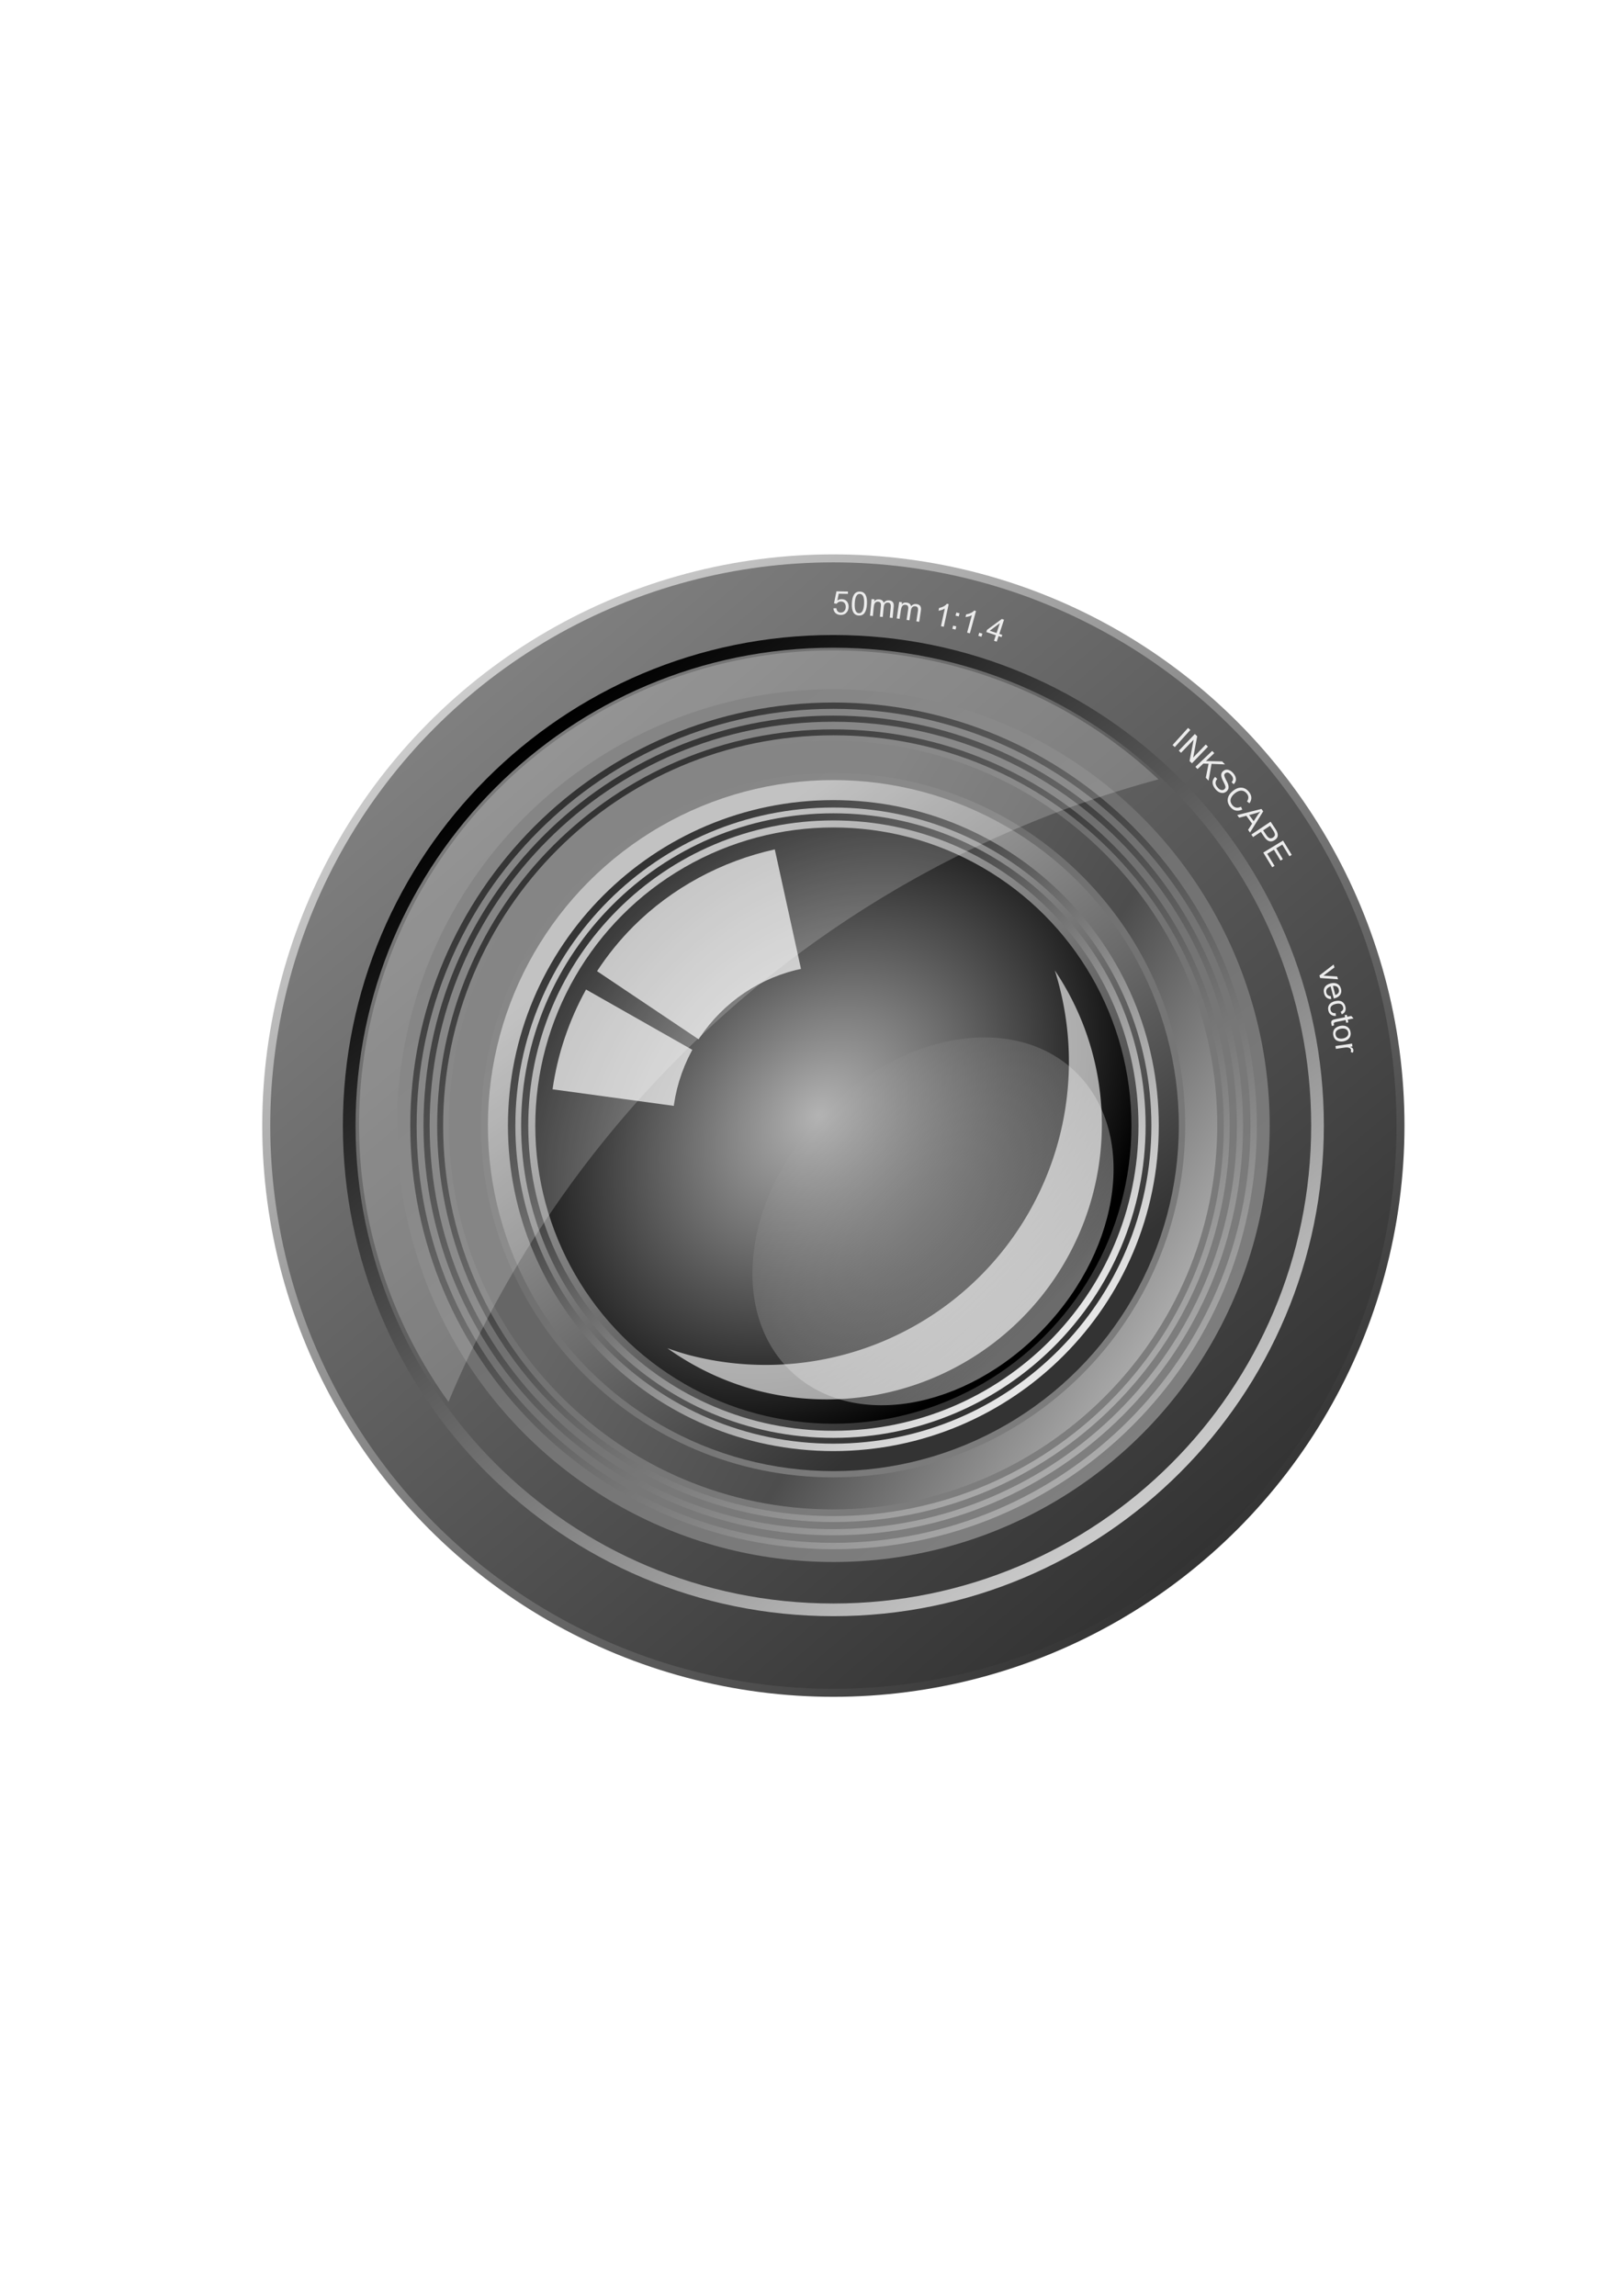 <?xml version="1.0" encoding="UTF-8" standalone="no"?>
<!-- Created with Inkscape (http://www.inkscape.org/) -->

<svg
   width="210mm"
   height="297mm"
   viewBox="0 0 210 297"
   version="1.1"
   id="svg8"
   inkscape:version="1.1.2 (0a00cf5339, 2022-02-04)"
   sodipodi:docname="icon.svg"
   xmlns:inkscape="http://www.inkscape.org/namespaces/inkscape"
   xmlns:sodipodi="http://sodipodi.sourceforge.net/DTD/sodipodi-0.dtd"
   xmlns:xlink="http://www.w3.org/1999/xlink"
   xmlns="http://www.w3.org/2000/svg"
   xmlns:svg="http://www.w3.org/2000/svg"
   xmlns:rdf="http://www.w3.org/1999/02/22-rdf-syntax-ns#"
   xmlns:cc="http://creativecommons.org/ns#"
   xmlns:dc="http://purl.org/dc/elements/1.1/">
  <title
     id="title1332">Camera Len</title>
  <defs
     id="defs2">
    <linearGradient
       inkscape:collect="always"
       id="linearGradient1081">
      <stop
         style="stop-color:#666666;stop-opacity:1"
         offset="0"
         id="stop1077" />
      <stop
         id="stop1083"
         offset="0.314"
         style="stop-color:#666666;stop-opacity:1" />
      <stop
         style="stop-color:#4d4d4d;stop-opacity:1"
         offset="0.657"
         id="stop1085" />
      <stop
         style="stop-color:#b3b3b3;stop-opacity:1"
         offset="1"
         id="stop1079" />
    </linearGradient>
    <linearGradient
       inkscape:collect="always"
       id="linearGradient1064">
      <stop
         style="stop-color:#b3b3b3;stop-opacity:1"
         offset="0"
         id="stop1060" />
      <stop
         style="stop-color:#000000;stop-opacity:1"
         offset="1"
         id="stop1062" />
    </linearGradient>
    <linearGradient
       inkscape:collect="always"
       id="linearGradient1052">
      <stop
         style="stop-color:#ffffff;stop-opacity:1;"
         offset="0"
         id="stop1048" />
      <stop
         style="stop-color:#ffffff;stop-opacity:0;"
         offset="1"
         id="stop1050" />
    </linearGradient>
    <linearGradient
       inkscape:collect="always"
       id="linearGradient952">
      <stop
         style="stop-color:#000000;stop-opacity:1"
         offset="0"
         id="stop948" />
      <stop
         style="stop-color:#e6e6e6;stop-opacity:1"
         offset="1"
         id="stop950" />
    </linearGradient>
    <linearGradient
       inkscape:collect="always"
       id="linearGradient938">
      <stop
         style="stop-color:#b3b3b3;stop-opacity:1;"
         offset="0"
         id="stop934" />
      <stop
         style="stop-color:#333333;stop-opacity:1"
         offset="1"
         id="stop936" />
    </linearGradient>
    <linearGradient
       id="linearGradient922"
       inkscape:collect="always">
      <stop
         id="stop918"
         offset="0"
         style="stop-color:#000000;stop-opacity:1;" />
      <stop
         id="stop920"
         offset="1"
         style="stop-color:#b3b3b3;stop-opacity:1" />
    </linearGradient>
    <linearGradient
       inkscape:collect="always"
       id="linearGradient877">
      <stop
         style="stop-color:#000000;stop-opacity:1;"
         offset="0"
         id="stop873" />
      <stop
         style="stop-color:#cccccc;stop-opacity:1"
         offset="1"
         id="stop875" />
    </linearGradient>
    <linearGradient
       inkscape:collect="always"
       id="linearGradient55">
      <stop
         style="stop-color:#666666;stop-opacity:1"
         offset="0"
         id="stop51" />
      <stop
         style="stop-color:#808080;stop-opacity:1"
         offset="1"
         id="stop53" />
    </linearGradient>
    <linearGradient
       id="linearGradient47"
       inkscape:collect="always">
      <stop
         id="stop43"
         offset="0"
         style="stop-color:#333333;stop-opacity:1" />
      <stop
         id="stop45"
         offset="1"
         style="stop-color:#808080;stop-opacity:1" />
    </linearGradient>
    <linearGradient
       inkscape:collect="always"
       id="linearGradient16">
      <stop
         style="stop-color:#cccccc;stop-opacity:1"
         offset="0"
         id="stop12" />
      <stop
         style="stop-color:#333333;stop-opacity:1"
         offset="1"
         id="stop14" />
    </linearGradient>
    <linearGradient
       inkscape:collect="always"
       xlink:href="#linearGradient16"
       id="linearGradient18"
       x1="68.052"
       y1="105.216"
       x2="142.291"
       y2="192.172"
       gradientUnits="userSpaceOnUse"
       gradientTransform="matrix(0.896,0,0,0.896,10.972,15.518)" />
    <linearGradient
       inkscape:collect="always"
       xlink:href="#linearGradient47"
       id="linearGradient41"
       gradientUnits="userSpaceOnUse"
       x1="68.052"
       y1="105.216"
       x2="142.291"
       y2="192.172"
       gradientTransform="matrix(0.883,0,0,0.883,-197.713,-279.623)" />
    <linearGradient
       inkscape:collect="always"
       xlink:href="#linearGradient55"
       id="linearGradient57"
       x1="-35.795"
       y1="129.155"
       x2="23.715"
       y2="207.638"
       gradientUnits="userSpaceOnUse"
       gradientTransform="matrix(0.798,0,0,0.798,110.306,17.884)" />
    <linearGradient
       inkscape:collect="always"
       xlink:href="#linearGradient877"
       id="linearGradient879"
       x1="75.27"
       y1="107.278"
       x2="138.167"
       y2="188.047"
       gradientUnits="userSpaceOnUse"
       gradientTransform="matrix(0.854,0,0,0.854,15.281,21.611)" />
    <linearGradient
       inkscape:collect="always"
       xlink:href="#linearGradient922"
       id="linearGradient916"
       gradientUnits="userSpaceOnUse"
       gradientTransform="matrix(0.821,0,0,0.821,18.821,26.619)"
       x1="77.074"
       y1="112.606"
       x2="135.471"
       y2="188.06" />
    <linearGradient
       inkscape:collect="always"
       xlink:href="#linearGradient922"
       id="linearGradient926"
       gradientUnits="userSpaceOnUse"
       gradientTransform="matrix(0.821,0,0,0.821,18.821,26.619)"
       x1="77.074"
       y1="112.606"
       x2="135.471"
       y2="188.06" />
    <linearGradient
       inkscape:collect="always"
       xlink:href="#linearGradient922"
       id="linearGradient930"
       gradientUnits="userSpaceOnUse"
       gradientTransform="matrix(0.821,0,0,0.821,18.821,26.619)"
       x1="77.074"
       y1="112.606"
       x2="135.471"
       y2="188.06" />
    <linearGradient
       inkscape:collect="always"
       xlink:href="#linearGradient938"
       id="linearGradient940"
       x1="91.316"
       y1="127.047"
       x2="121.352"
       y2="166.894"
       gradientUnits="userSpaceOnUse" />
    <linearGradient
       inkscape:collect="always"
       xlink:href="#linearGradient952"
       id="linearGradient954"
       x1="86.788"
       y1="126.292"
       x2="124.522"
       y2="168.705"
       gradientUnits="userSpaceOnUse" />
    <linearGradient
       inkscape:collect="always"
       xlink:href="#linearGradient952"
       id="linearGradient961"
       gradientUnits="userSpaceOnUse"
       x1="86.788"
       y1="126.292"
       x2="124.522"
       y2="168.705"
       gradientTransform="matrix(0.959,0,0,0.959,4.257,6.02)" />
    <filter
       inkscape:collect="always"
       style="color-interpolation-filters:sRGB"
       id="filter1006"
       x="-0.11"
       width="1.221"
       y="-0.085"
       height="1.17">
      <feGaussianBlur
         inkscape:collect="always"
         stdDeviation="5.739"
         id="feGaussianBlur1008" />
    </filter>
    <linearGradient
       inkscape:collect="always"
       xlink:href="#linearGradient1052"
       id="linearGradient1054"
       x1="-34.741"
       y1="203.46"
       x2="-33.951"
       y2="176.9"
       gradientUnits="userSpaceOnUse" />
    <radialGradient
       inkscape:collect="always"
       xlink:href="#linearGradient1064"
       id="radialGradient1068"
       cx="103.961"
       cy="145.221"
       fx="103.961"
       fy="145.221"
       r="25.619"
       gradientUnits="userSpaceOnUse"
       gradientTransform="matrix(0.75,0.694,-0.911,0.986,157.985,-67.759)" />
    <linearGradient
       inkscape:collect="always"
       xlink:href="#linearGradient1081"
       id="linearGradient1072"
       gradientUnits="userSpaceOnUse"
       gradientTransform="matrix(0.821,0,0,0.821,18.821,26.619)"
       x1="65.78"
       y1="122.436"
       x2="149.275"
       y2="172.792" />
    <filter
       inkscape:collect="always"
       style="color-interpolation-filters:sRGB"
       id="filter1184"
       x="-0.085"
       width="1.171"
       y="-0.083"
       height="1.165">
      <feGaussianBlur
         inkscape:collect="always"
         stdDeviation="2.967"
         id="feGaussianBlur1186" />
    </filter>
  </defs>
  <sodipodi:namedview
     id="base"
     pagecolor="#ffffff"
     bordercolor="#666666"
     borderopacity="1.0"
     inkscape:pageopacity="0.0"
     inkscape:pageshadow="2"
     inkscape:zoom="0.124159"
     inkscape:cx="394.65523"
     inkscape:cy="749.03952"
     inkscape:document-units="mm"
     inkscape:current-layer="layer1"
     showgrid="false"
     inkscape:window-width="1366"
     inkscape:window-height="733"
     inkscape:window-x="0"
     inkscape:window-y="0"
     inkscape:window-maximized="1"
     inkscape:snap-global="false"
     inkscape:snap-bbox="true"
     inkscape:bbox-paths="true"
     inkscape:bbox-nodes="true"
     inkscape:snap-bbox-edge-midpoints="true"
     inkscape:snap-bbox-midpoints="true"
     showguides="false"
     inkscape:guide-bbox="true"
     inkscape:object-paths="true"
     inkscape:snap-intersection-paths="true"
     inkscape:object-nodes="false"
     inkscape:pagecheckerboard="0">
    <sodipodi:guide
       position="105,148.5"
       orientation="0,1"
       id="guide1126"
       inkscape:locked="false" />
    <sodipodi:guide
       position="105,148.5"
       orientation="1,0"
       id="guide1128"
       inkscape:locked="false" />
  </sodipodi:namedview>
  <g
     inkscape:label="Camada 1"
     inkscape:groupmode="layer"
     id="layer1">
    <g
       id="g1375"
       transform="matrix(1.454,0,0,1.454,-44.841,-70.305)">
      <g
         id="g1273">
        <circle
           style="opacity:1;vector-effect:none;fill:url(#linearGradient18);fill-opacity:1;stroke:none;stroke-width:4.079;stroke-linecap:butt;stroke-linejoin:miter;stroke-miterlimit:4;stroke-dasharray:none;stroke-dashoffset:0;stroke-opacity:1;paint-order:stroke fill markers"
           id="path10"
           cx="105"
           cy="148.5"
           r="50.823" />
        <circle
           r="50.112"
           cy="-148.5"
           cx="-105"
           id="circle39"
           style="opacity:1;vector-effect:none;fill:url(#linearGradient41);fill-opacity:1;stroke:none;stroke-width:4.022;stroke-linecap:butt;stroke-linejoin:miter;stroke-miterlimit:4;stroke-dasharray:none;stroke-dashoffset:0;stroke-opacity:1;paint-order:stroke fill markers"
           transform="scale(-1)" />
        <circle
           style="opacity:1;vector-effect:none;fill:url(#linearGradient57);fill-opacity:1;stroke:none;stroke-width:2.399;stroke-linecap:butt;stroke-linejoin:miter;stroke-miterlimit:4;stroke-dasharray:none;stroke-dashoffset:0;stroke-opacity:1;paint-order:stroke fill markers"
           id="path49"
           cx="105"
           cy="148.5"
           r="38.828" />
        <path
           style="color:#000000;font-style:normal;font-variant:normal;font-weight:normal;font-stretch:normal;font-size:medium;line-height:normal;font-family:sans-serif;font-variant-ligatures:normal;font-variant-position:normal;font-variant-caps:normal;font-variant-numeric:normal;font-variant-alternates:normal;font-feature-settings:normal;text-indent:0;text-align:start;text-decoration:none;text-decoration-line:none;text-decoration-style:solid;text-decoration-color:#000000;letter-spacing:normal;word-spacing:normal;text-transform:none;writing-mode:lr-tb;direction:ltr;text-orientation:mixed;dominant-baseline:auto;baseline-shift:baseline;text-anchor:start;white-space:normal;shape-padding:0;clip-rule:nonzero;display:inline;overflow:visible;visibility:visible;opacity:1;isolation:auto;mix-blend-mode:normal;color-interpolation:sRGB;color-interpolation-filters:linearRGB;solid-color:#000000;solid-opacity:1;vector-effect:none;fill:url(#linearGradient879);fill-opacity:1;fill-rule:nonzero;stroke:none;stroke-width:1.723;stroke-linecap:butt;stroke-linejoin:miter;stroke-miterlimit:4;stroke-dasharray:none;stroke-dashoffset:0;stroke-opacity:1;paint-order:stroke fill markers;color-rendering:auto;image-rendering:auto;shape-rendering:auto;text-rendering:auto;enable-background:accumulate"
           d="m 105,104.852 c -24.1,0 -43.648,19.549 -43.648,43.648 0,24.1 19.549,43.648 43.648,43.648 24.1,0 43.648,-19.549 43.648,-43.648 0,-24.1 -19.549,-43.648 -43.648,-43.648 z m 0,1.129 c 23.49,0 42.52,19.03 42.52,42.52 0,23.49 -19.03,42.52 -42.52,42.52 -23.49,0 -42.52,-19.03 -42.52,-42.52 0,-23.49 19.03,-42.52 42.52,-42.52 z"
           id="circle59"
           inkscape:connector-curvature="0" />
        <path
           transform="matrix(1.003,0,0,1.003,-0.298,-0.422)"
           d="m 105,110.947 c -20.736,0 -37.553,16.816 -37.553,37.553 0,20.736 16.816,37.553 37.553,37.553 20.736,0 37.553,-16.816 37.553,-37.553 0,-20.736 -16.816,-37.553 -37.553,-37.553 z m 0,0.562 c 20.433,0 36.99,16.557 36.99,36.99 0,20.433 -16.557,36.99 -36.99,36.99 -20.433,0 -36.99,-16.557 -36.99,-36.99 0,-20.433 16.557,-36.99 36.99,-36.99 z"
           id="path914"
           style="color:#000000;font-style:normal;font-variant:normal;font-weight:normal;font-stretch:normal;font-size:medium;line-height:normal;font-family:sans-serif;font-variant-ligatures:normal;font-variant-position:normal;font-variant-caps:normal;font-variant-numeric:normal;font-variant-alternates:normal;font-feature-settings:normal;text-indent:0;text-align:start;text-decoration:none;text-decoration-line:none;text-decoration-style:solid;text-decoration-color:#000000;letter-spacing:normal;word-spacing:normal;text-transform:none;writing-mode:lr-tb;direction:ltr;text-orientation:mixed;dominant-baseline:auto;baseline-shift:baseline;text-anchor:start;white-space:normal;shape-padding:0;clip-rule:nonzero;display:inline;overflow:visible;visibility:visible;opacity:1;isolation:auto;mix-blend-mode:normal;color-interpolation:sRGB;color-interpolation-filters:linearRGB;solid-color:#000000;solid-opacity:1;vector-effect:none;fill:url(#linearGradient916);fill-opacity:1;fill-rule:nonzero;stroke:none;stroke-width:0.997;stroke-linecap:butt;stroke-linejoin:miter;stroke-miterlimit:4;stroke-dasharray:none;stroke-dashoffset:0;stroke-opacity:1;paint-order:stroke fill markers;color-rendering:auto;image-rendering:auto;shape-rendering:auto;text-rendering:auto;enable-background:accumulate"
           inkscape:original="M 105 110.73047 C 84.14581 110.73047 67.230469 127.64581 67.230469 148.5 C 67.230469 169.35419 84.14581 186.26953 105 186.26953 C 125.85419 186.26953 142.76953 169.35419 142.76953 148.5 C 142.76953 127.64581 125.85419 110.73047 105 110.73047 z M 105 111.72656 C 125.31525 111.72656 141.77344 128.18475 141.77344 148.5 C 141.77344 168.81525 125.31525 185.27344 105 185.27344 C 84.684743 185.27344 68.226562 168.81525 68.226562 148.5 C 68.226562 128.18475 84.684743 111.72656 105 111.72656 z "
           inkscape:radius="-0.2176872"
           sodipodi:type="inkscape:offset" />
        <path
           sodipodi:type="inkscape:offset"
           inkscape:radius="-0.2176872"
           inkscape:original="M 105 110.73047 C 84.14581 110.73047 67.230469 127.64581 67.230469 148.5 C 67.230469 169.35419 84.14581 186.26953 105 186.26953 C 125.85419 186.26953 142.76953 169.35419 142.76953 148.5 C 142.76953 127.64581 125.85419 110.73047 105 110.73047 z M 105 111.72656 C 125.31525 111.72656 141.77344 128.18475 141.77344 148.5 C 141.77344 168.81525 125.31525 185.27344 105 185.27344 C 84.684743 185.27344 68.226562 168.81525 68.226562 148.5 C 68.226562 128.18475 84.684743 111.72656 105 111.72656 z "
           style="color:#000000;font-style:normal;font-variant:normal;font-weight:normal;font-stretch:normal;font-size:medium;line-height:normal;font-family:sans-serif;font-variant-ligatures:normal;font-variant-position:normal;font-variant-caps:normal;font-variant-numeric:normal;font-variant-alternates:normal;font-feature-settings:normal;text-indent:0;text-align:start;text-decoration:none;text-decoration-line:none;text-decoration-style:solid;text-decoration-color:#000000;letter-spacing:normal;word-spacing:normal;text-transform:none;writing-mode:lr-tb;direction:ltr;text-orientation:mixed;dominant-baseline:auto;baseline-shift:baseline;text-anchor:start;white-space:normal;shape-padding:0;clip-rule:nonzero;display:inline;overflow:visible;visibility:visible;opacity:1;isolation:auto;mix-blend-mode:normal;color-interpolation:sRGB;color-interpolation-filters:linearRGB;solid-color:#000000;solid-opacity:1;vector-effect:none;fill:url(#linearGradient926);fill-opacity:1;fill-rule:nonzero;stroke:none;stroke-width:0.997;stroke-linecap:butt;stroke-linejoin:miter;stroke-miterlimit:4;stroke-dasharray:none;stroke-dashoffset:0;stroke-opacity:1;paint-order:stroke fill markers;color-rendering:auto;image-rendering:auto;shape-rendering:auto;text-rendering:auto;enable-background:accumulate"
           id="path924"
           d="m 105,110.947 c -20.736,0 -37.553,16.816 -37.553,37.553 0,20.736 16.816,37.553 37.553,37.553 20.736,0 37.553,-16.816 37.553,-37.553 0,-20.736 -16.816,-37.553 -37.553,-37.553 z m 0,0.562 c 20.433,0 36.99,16.557 36.99,36.99 0,20.433 -16.557,36.99 -36.99,36.99 -20.433,0 -36.99,-16.557 -36.99,-36.99 0,-20.433 16.557,-36.99 36.99,-36.99 z"
           transform="matrix(0.971,0,0,0.971,3.035,4.293)" />
        <path
           transform="matrix(0.939,0,0,0.939,6.412,9.068)"
           d="m 105,110.947 c -20.736,0 -37.553,16.816 -37.553,37.553 0,20.736 16.816,37.553 37.553,37.553 20.736,0 37.553,-16.816 37.553,-37.553 0,-20.736 -16.816,-37.553 -37.553,-37.553 z m 0,0.562 c 20.433,0 36.99,16.557 36.99,36.99 0,20.433 -16.557,36.99 -36.99,36.99 -20.433,0 -36.99,-16.557 -36.99,-36.99 0,-20.433 16.557,-36.99 36.99,-36.99 z"
           id="path928"
           style="color:#000000;font-style:normal;font-variant:normal;font-weight:normal;font-stretch:normal;font-size:medium;line-height:normal;font-family:sans-serif;font-variant-ligatures:normal;font-variant-position:normal;font-variant-caps:normal;font-variant-numeric:normal;font-variant-alternates:normal;font-feature-settings:normal;text-indent:0;text-align:start;text-decoration:none;text-decoration-line:none;text-decoration-style:solid;text-decoration-color:#000000;letter-spacing:normal;word-spacing:normal;text-transform:none;writing-mode:lr-tb;direction:ltr;text-orientation:mixed;dominant-baseline:auto;baseline-shift:baseline;text-anchor:start;white-space:normal;shape-padding:0;clip-rule:nonzero;display:inline;overflow:visible;visibility:visible;opacity:1;isolation:auto;mix-blend-mode:normal;color-interpolation:sRGB;color-interpolation-filters:linearRGB;solid-color:#000000;solid-opacity:1;vector-effect:none;fill:url(#linearGradient930);fill-opacity:1;fill-rule:nonzero;stroke:none;stroke-width:0.997;stroke-linecap:butt;stroke-linejoin:miter;stroke-miterlimit:4;stroke-dasharray:none;stroke-dashoffset:0;stroke-opacity:1;paint-order:stroke fill markers;color-rendering:auto;image-rendering:auto;shape-rendering:auto;text-rendering:auto;enable-background:accumulate"
           inkscape:original="M 105 110.73047 C 84.14581 110.73047 67.230469 127.64581 67.230469 148.5 C 67.230469 169.35419 84.14581 186.26953 105 186.26953 C 125.85419 186.26953 142.76953 169.35419 142.76953 148.5 C 142.76953 127.64581 125.85419 110.73047 105 110.73047 z M 105 111.72656 C 125.31525 111.72656 141.77344 128.18475 141.77344 148.5 C 141.77344 168.81525 125.31525 185.27344 105 185.27344 C 84.684743 185.27344 68.226562 168.81525 68.226562 148.5 C 68.226562 128.18475 84.684743 111.72656 105 111.72656 z "
           inkscape:radius="-0.2176872"
           sodipodi:type="inkscape:offset" />
        <circle
           style="opacity:1;vector-effect:none;fill:url(#linearGradient940);fill-opacity:1;stroke:none;stroke-width:2.035;stroke-linecap:butt;stroke-linejoin:miter;stroke-miterlimit:4;stroke-dasharray:none;stroke-dashoffset:0;stroke-opacity:1;paint-order:stroke fill markers"
           id="path932"
           cx="105"
           cy="148.5"
           r="30.742" />
        <path
           style="color:#000000;font-style:normal;font-variant:normal;font-weight:normal;font-stretch:normal;font-size:medium;line-height:normal;font-family:sans-serif;font-variant-ligatures:normal;font-variant-position:normal;font-variant-caps:normal;font-variant-numeric:normal;font-variant-alternates:normal;font-feature-settings:normal;text-indent:0;text-align:start;text-decoration:none;text-decoration-line:none;text-decoration-style:solid;text-decoration-color:#000000;letter-spacing:normal;word-spacing:normal;text-transform:none;writing-mode:lr-tb;direction:ltr;text-orientation:mixed;dominant-baseline:auto;baseline-shift:baseline;text-anchor:start;white-space:normal;shape-padding:0;clip-rule:nonzero;display:inline;overflow:visible;visibility:visible;opacity:1;isolation:auto;mix-blend-mode:normal;color-interpolation:sRGB;color-interpolation-filters:linearRGB;solid-color:#000000;solid-opacity:1;vector-effect:none;fill:url(#linearGradient954);fill-opacity:1;fill-rule:nonzero;stroke:none;stroke-width:1.095;stroke-linecap:butt;stroke-linejoin:miter;stroke-miterlimit:4;stroke-dasharray:none;stroke-dashoffset:0;stroke-opacity:1;paint-order:stroke fill markers;color-rendering:auto;image-rendering:auto;shape-rendering:auto;text-rendering:auto;enable-background:accumulate"
           d="m 105,119.541 c -15.989,0 -28.959,12.97 -28.959,28.959 0,15.989 12.97,28.959 28.959,28.959 15.989,0 28.959,-12.97 28.959,-28.959 0,-15.989 -12.97,-28.959 -28.959,-28.959 z m 0,0.66 c 15.633,0 28.299,12.666 28.299,28.299 0,15.633 -12.666,28.299 -28.299,28.299 -15.633,0 -28.299,-12.666 -28.299,-28.299 0,-15.633 12.666,-28.299 28.299,-28.299 z"
           id="circle942"
           inkscape:connector-curvature="0" />
        <path
           id="path959"
           d="m 105,120.715 c -15.341,0 -27.785,12.444 -27.785,27.785 0,15.341 12.444,27.785 27.785,27.785 15.341,0 27.785,-12.444 27.785,-27.785 0,-15.341 -12.444,-27.785 -27.785,-27.785 z m 0,0.633 c 14.999,0 27.152,12.152 27.152,27.152 0,14.999 -12.152,27.152 -27.152,27.152 -14.999,0 -27.152,-12.152 -27.152,-27.152 0,-14.999 12.152,-27.152 27.152,-27.152 z"
           style="color:#000000;font-style:normal;font-variant:normal;font-weight:normal;font-stretch:normal;font-size:medium;line-height:normal;font-family:sans-serif;font-variant-ligatures:normal;font-variant-position:normal;font-variant-caps:normal;font-variant-numeric:normal;font-variant-alternates:normal;font-feature-settings:normal;text-indent:0;text-align:start;text-decoration:none;text-decoration-line:none;text-decoration-style:solid;text-decoration-color:#000000;letter-spacing:normal;word-spacing:normal;text-transform:none;writing-mode:lr-tb;direction:ltr;text-orientation:mixed;dominant-baseline:auto;baseline-shift:baseline;text-anchor:start;white-space:normal;shape-padding:0;clip-rule:nonzero;display:inline;overflow:visible;visibility:visible;opacity:1;isolation:auto;mix-blend-mode:normal;color-interpolation:sRGB;color-interpolation-filters:linearRGB;solid-color:#000000;solid-opacity:1;vector-effect:none;fill:url(#linearGradient961);fill-opacity:1;fill-rule:nonzero;stroke:none;stroke-width:1.051;stroke-linecap:butt;stroke-linejoin:miter;stroke-miterlimit:4;stroke-dasharray:none;stroke-dashoffset:0;stroke-opacity:1;paint-order:stroke fill markers;color-rendering:auto;image-rendering:auto;shape-rendering:auto;text-rendering:auto;enable-background:accumulate"
           inkscape:connector-curvature="0" />
        <circle
           r="26.525"
           cy="148.5"
           cx="105"
           id="circle1056"
           style="opacity:1;vector-effect:none;fill:url(#radialGradient1068);fill-opacity:1;stroke:none;stroke-width:1.756;stroke-linecap:butt;stroke-linejoin:miter;stroke-miterlimit:4;stroke-dasharray:none;stroke-dashoffset:0;stroke-opacity:1;paint-order:stroke fill markers" />
        <path
           style="opacity:0.784;vector-effect:none;fill:#ffffff;fill-opacity:1;stroke:none;stroke-width:6.121;stroke-linecap:butt;stroke-linejoin:miter;stroke-miterlimit:4;stroke-dasharray:none;stroke-dashoffset:0;stroke-opacity:1;paint-order:stroke fill markers;filter:url(#filter1006)"
           d="m 457.684,491.701 a 101.864,101.864 0 0 1 15.867,54.547 101.864,101.864 0 0 1 -101.865,101.865 101.864,101.864 0 0 1 -7.25,-0.363 92.477,92.477 0 0 0 32.414,5.986 92.477,92.477 0 0 0 92.477,-92.477 92.477,92.477 0 0 0 -31.643,-69.559 z"
           transform="matrix(0.256,0.068,-0.068,0.256,40.976,-22.302)"
           id="circle963"
           inkscape:connector-curvature="0"
           inkscape:transform-center-x="-5.1988449"
           inkscape:transform-center-y="8.2752706" />
        <ellipse
           style="opacity:0.42;vector-effect:none;fill:url(#linearGradient1054);fill-opacity:1;stroke:none;stroke-width:1.08;stroke-linecap:butt;stroke-linejoin:miter;stroke-miterlimit:4;stroke-dasharray:none;stroke-dashoffset:0;stroke-opacity:1;paint-order:stroke fill markers"
           id="path1010"
           cx="-33.893"
           cy="190.893"
           rx="18.374"
           ry="13.728"
           transform="matrix(0.69,-0.724,0.719,0.694,0,0)" />
        <path
           transform="matrix(0.879,0,0,0.879,12.678,17.931)"
           style="color:#000000;font-style:normal;font-variant:normal;font-weight:normal;font-stretch:normal;font-size:medium;line-height:normal;font-family:sans-serif;font-variant-ligatures:normal;font-variant-position:normal;font-variant-caps:normal;font-variant-numeric:normal;font-variant-alternates:normal;font-feature-settings:normal;text-indent:0;text-align:start;text-decoration:none;text-decoration-line:none;text-decoration-style:solid;text-decoration-color:#000000;letter-spacing:normal;word-spacing:normal;text-transform:none;writing-mode:lr-tb;direction:ltr;text-orientation:mixed;dominant-baseline:auto;baseline-shift:baseline;text-anchor:start;white-space:normal;shape-padding:0;clip-rule:nonzero;display:inline;overflow:visible;visibility:visible;opacity:1;isolation:auto;mix-blend-mode:normal;color-interpolation:sRGB;color-interpolation-filters:linearRGB;solid-color:#000000;solid-opacity:1;vector-effect:none;fill:url(#linearGradient1072);fill-opacity:1;fill-rule:nonzero;stroke:none;stroke-width:0.997;stroke-linecap:butt;stroke-linejoin:miter;stroke-miterlimit:4;stroke-dasharray:none;stroke-dashoffset:0;stroke-opacity:1;paint-order:stroke fill markers;color-rendering:auto;image-rendering:auto;shape-rendering:auto;text-rendering:auto;enable-background:accumulate"
           d="m 105,109.607 c -21.461,0 -38.893,17.431 -38.893,38.893 0,21.461 17.431,38.893 38.893,38.893 21.461,0 38.893,-17.431 38.893,-38.893 0,-21.461 -17.431,-38.893 -38.893,-38.893 z m 0,3.242 c 19.709,0 35.65,15.942 35.65,35.65 0,19.709 -15.942,35.65 -35.65,35.65 -19.709,0 -35.65,-15.942 -35.65,-35.65 0,-19.709 15.942,-35.65 35.65,-35.65 z"
           id="path1070"
           inkscape:connector-curvature="0" />
        <path
           style="opacity:1;vector-effect:none;fill:#ffffff;fill-opacity:0.696;stroke:none;stroke-width:6.635;stroke-linecap:butt;stroke-linejoin:miter;stroke-miterlimit:4;stroke-dasharray:none;stroke-dashoffset:0;stroke-opacity:1;paint-order:stroke fill markers;filter:url(#filter1184)"
           d="m 376.561,467.646 c -17.832,3.933 -34.568,12.916 -47.488,25.836 -4.578,4.578 -8.662,9.634 -12.201,15.049 l 34.115,22.881 c 0.119,-0.19 0.256,-0.398 0.355,-0.561 0.455,-0.627 1.121,-1.573 1.555,-2.207 0.484,-0.603 1.184,-1.499 1.646,-2.109 0.512,-0.577 1.259,-1.444 1.754,-2.033 0.539,-0.551 1.329,-1.379 1.852,-1.943 0.565,-0.523 1.392,-1.312 1.943,-1.852 0.589,-0.495 1.456,-1.242 2.033,-1.754 0.611,-0.463 1.506,-1.162 2.109,-1.646 0.634,-0.434 1.58,-1.1 2.207,-1.555 0.653,-0.401 1.612,-1.009 2.26,-1.432 0.675,-0.37 1.684,-0.942 2.352,-1.332 0.692,-0.337 1.707,-0.847 2.391,-1.203 0.706,-0.301 1.75,-0.765 2.453,-1.088 0.72,-0.266 1.792,-0.681 2.51,-0.969 0.735,-0.232 1.83,-0.594 2.559,-0.846 0.747,-0.196 1.852,-0.5 2.59,-0.715 0.517,-0.109 1.1,-0.238 1.793,-0.396 z m -63.385,47.043 c -5.731,10.367 -9.586,21.779 -11.244,33.504 l 40.719,5.561 c 0.021,-0.184 0.042,-0.364 0.059,-0.512 0.142,-0.757 0.339,-1.902 0.461,-2.666 0.179,-0.749 0.429,-1.858 0.588,-2.611 0.215,-0.738 0.519,-1.842 0.715,-2.59 0.252,-0.729 0.614,-1.823 0.846,-2.559 0.288,-0.718 0.703,-1.79 0.969,-2.51 0.323,-0.703 0.787,-1.747 1.088,-2.453 0.356,-0.683 0.867,-1.699 1.203,-2.391 0.085,-0.146 0.192,-0.342 0.291,-0.514 z"
           transform="scale(0.265)"
           id="path1105"
           inkscape:connector-curvature="0" />
        <path
           style="opacity:1;vector-effect:none;fill:#ffffff;fill-opacity:0.203;stroke:none;stroke-width:1.095;stroke-linecap:butt;stroke-linejoin:miter;stroke-miterlimit:4;stroke-dasharray:none;stroke-dashoffset:0;stroke-opacity:1;paint-order:stroke fill markers"
           d="m 105.051,106.217 a 42.262,42.262 0 0 0 -42.262,42.262 42.262,42.262 0 0 0 7.963,24.601 95.391,95.391 0 0 1 63.178,-55.385 42.262,42.262 0 0 0 -28.879,-11.478 z"
           id="path1246"
           inkscape:connector-curvature="0"
           inkscape:transform-center-x="6.5103793"
           inkscape:transform-center-y="-8.7516566" />
      </g>
      <g
         transform="rotate(-90,105.053,148.354)"
         inkscape:transform-center-y="-26.866523"
         inkscape:transform-center-x="-23.093146"
         id="text1255"
         style="font-style:normal;font-variant:normal;font-weight:normal;font-stretch:normal;font-size:2.874px;line-height:1.25;font-family:Garuda;-inkscape-font-specification:'Garuda, Normal';font-variant-ligatures:normal;font-variant-caps:normal;font-variant-numeric:normal;font-feature-settings:normal;text-align:start;letter-spacing:0px;word-spacing:0px;writing-mode:lr-tb;text-anchor:start;fill:#ececec;fill-opacity:1;stroke:none;stroke-width:0.072"
         aria-label="50mm 1:1.4                  INKSCAPE          vector">
        <path
           inkscape:connector-curvature="0"
           id="path1281"
           style="font-style:normal;font-variant:normal;font-weight:normal;font-stretch:normal;font-size:2.874px;font-family:Garuda;-inkscape-font-specification:'Garuda, Normal';font-variant-ligatures:normal;font-variant-caps:normal;font-variant-numeric:normal;font-feature-settings:normal;text-align:start;writing-mode:lr-tb;text-anchor:start;fill:#ececec;stroke-width:0.072"
           d="m 151.051,149.405 q 0.081,0.001 0.158,-0.017 0.078,-0.019 0.153,-0.064 0.078,-0.045 0.126,-0.136 0.048,-0.091 0.05,-0.215 0.004,-0.236 -0.2,-0.38 l 0.036,-0.235 1.068,0.22 -0.018,1.023 -0.207,-0.004 0.014,-0.819 -0.604,-0.123 q 0.121,0.175 0.117,0.387 -0.005,0.296 -0.195,0.459 -0.19,0.163 -0.483,0.158 -0.316,-0.005 -0.523,-0.196 -0.207,-0.19 -0.201,-0.509 0.005,-0.279 0.16,-0.454 0.155,-0.173 0.429,-0.197 l 0.013,0.265 q -0.389,0.054 -0.395,0.39 -0.003,0.187 0.133,0.313 0.139,0.129 0.368,0.133 z" />
        <path
           inkscape:connector-curvature="0"
           id="path1283"
           style="font-style:normal;font-variant:normal;font-weight:normal;font-stretch:normal;font-size:2.874px;font-family:Garuda;-inkscape-font-specification:'Garuda, Normal';font-variant-ligatures:normal;font-variant-caps:normal;font-variant-numeric:normal;font-feature-settings:normal;text-align:start;writing-mode:lr-tb;text-anchor:start;fill:#ececec;stroke-width:0.072"
           d="m 151.385,149.947 q 1.068,0.056 1.033,0.73 -0.035,0.669 -1.102,0.613 -1.062,-0.055 -1.027,-0.724 0.035,-0.674 1.097,-0.619 z m -0.013,0.255 q -0.855,-0.044 -0.877,0.374 -0.021,0.413 0.834,0.458 0.861,0.045 0.883,-0.374 0.021,-0.413 -0.839,-0.458 z" />
        <path
           inkscape:connector-curvature="0"
           id="path1285"
           style="font-style:normal;font-variant:normal;font-weight:normal;font-stretch:normal;font-size:2.874px;font-family:Garuda;-inkscape-font-specification:'Garuda, Normal';font-variant-ligatures:normal;font-variant-caps:normal;font-variant-numeric:normal;font-feature-settings:normal;text-align:start;writing-mode:lr-tb;text-anchor:start;fill:#ececec;stroke-width:0.072"
           d="m 151.522,152.305 q 0.011,-0.112 -0.025,-0.19 -0.033,-0.078 -0.109,-0.123 -0.074,-0.045 -0.161,-0.067 -0.087,-0.023 -0.207,-0.034 l -0.772,-0.074 0.024,-0.255 1.482,0.142 -0.025,0.255 -0.206,-0.02 q 0.23,0.132 0.2,0.444 -0.031,0.323 -0.298,0.393 0.241,0.199 0.213,0.485 -0.044,0.458 -0.542,0.41 l -1.018,-0.098 0.024,-0.255 0.933,0.089 q 0.378,0.036 0.403,-0.224 0.035,-0.36 -0.412,-0.403 l -0.864,-0.083 0.024,-0.255 0.964,0.092 q 0.346,0.033 0.371,-0.23 z" />
        <path
           inkscape:connector-curvature="0"
           id="path1287"
           style="font-style:normal;font-variant:normal;font-weight:normal;font-stretch:normal;font-size:2.874px;font-family:Garuda;-inkscape-font-specification:'Garuda, Normal';font-variant-ligatures:normal;font-variant-caps:normal;font-variant-numeric:normal;font-feature-settings:normal;text-align:start;writing-mode:lr-tb;text-anchor:start;fill:#ececec;stroke-width:0.072"
           d="m 151.242,154.749 q 0.017,-0.111 -0.015,-0.191 -0.029,-0.08 -0.103,-0.129 -0.071,-0.048 -0.157,-0.076 -0.086,-0.027 -0.205,-0.045 l -0.767,-0.115 0.038,-0.253 1.472,0.22 -0.038,0.253 -0.205,-0.031 q 0.223,0.144 0.176,0.454 -0.048,0.321 -0.318,0.377 0.23,0.212 0.187,0.496 -0.068,0.455 -0.563,0.381 l -1.012,-0.151 0.038,-0.253 0.927,0.139 q 0.375,0.056 0.414,-0.203 0.053,-0.358 -0.39,-0.424 l -0.858,-0.128 0.038,-0.253 0.958,0.143 q 0.344,0.051 0.383,-0.21 z" />
        <path
           inkscape:connector-curvature="0"
           id="path1289"
           style="font-style:normal;font-variant:normal;font-weight:normal;font-stretch:normal;font-size:2.874px;font-family:Garuda;-inkscape-font-specification:'Garuda, Normal';font-variant-ligatures:normal;font-variant-caps:normal;font-variant-numeric:normal;font-feature-settings:normal;text-align:start;writing-mode:lr-tb;text-anchor:start;fill:#ececec;stroke-width:0.072"
           d="m 149.29,158.127 0.054,-0.25 1.567,0.341 q -0.146,-0.235 -0.193,-0.56 l 0.242,0.052 q 0.103,0.475 0.376,0.691 l -0.035,0.163 z" />
        <path
           inkscape:connector-curvature="0"
           id="path1291"
           style="font-style:normal;font-variant:normal;font-weight:normal;font-stretch:normal;font-size:2.874px;font-family:Garuda;-inkscape-font-specification:'Garuda, Normal';font-variant-ligatures:normal;font-variant-caps:normal;font-variant-numeric:normal;font-feature-settings:normal;text-align:start;writing-mode:lr-tb;text-anchor:start;fill:#ececec;stroke-width:0.072"
           d="m 150.278,159.175 0.279,0.069 -0.07,0.285 -0.279,-0.069 z m -1.167,-0.286 0.279,0.069 -0.07,0.285 -0.279,-0.069 z" />
        <path
           inkscape:connector-curvature="0"
           id="path1293"
           style="font-style:normal;font-variant:normal;font-weight:normal;font-stretch:normal;font-size:2.874px;font-family:Garuda;-inkscape-font-specification:'Garuda, Normal';font-variant-ligatures:normal;font-variant-caps:normal;font-variant-numeric:normal;font-feature-settings:normal;text-align:start;writing-mode:lr-tb;text-anchor:start;fill:#ececec;stroke-width:0.072"
           d="m 148.704,160.449 0.068,-0.247 1.547,0.424 q -0.133,-0.242 -0.163,-0.569 l 0.238,0.065 q 0.077,0.48 0.339,0.71 l -0.044,0.161 z" />
        <path
           inkscape:connector-curvature="0"
           id="path1295"
           style="font-style:normal;font-variant:normal;font-weight:normal;font-stretch:normal;font-size:2.874px;font-family:Garuda;-inkscape-font-specification:'Garuda, Normal';font-variant-ligatures:normal;font-variant-caps:normal;font-variant-numeric:normal;font-feature-settings:normal;text-align:start;writing-mode:lr-tb;text-anchor:start;fill:#ececec;stroke-width:0.072"
           d="m 148.486,161.199 0.275,0.083 -0.085,0.281 -0.275,-0.083 z" />
        <path
           inkscape:connector-curvature="0"
           id="path1297"
           style="font-style:normal;font-variant:normal;font-weight:normal;font-stretch:normal;font-size:2.874px;font-family:Garuda;-inkscape-font-specification:'Garuda, Normal';font-variant-ligatures:normal;font-variant-caps:normal;font-variant-numeric:normal;font-feature-settings:normal;text-align:start;writing-mode:lr-tb;text-anchor:start;fill:#ececec;stroke-width:0.072"
           d="m 148.043,162.596 0.494,0.164 0.282,-0.848 0.196,0.065 0.966,1.314 -0.065,0.196 -1.263,-0.419 -0.088,0.265 -0.196,-0.065 0.088,-0.265 -0.494,-0.164 z m 0.69,0.229 0.878,0.292 -0.676,-0.9 z" />
        <path
           inkscape:connector-curvature="0"
           id="path1299"
           style="font-style:normal;font-variant:normal;font-weight:normal;font-stretch:normal;font-size:2.874px;font-family:Garuda;-inkscape-font-specification:'Garuda, Normal';font-variant-ligatures:normal;font-variant-caps:normal;font-variant-numeric:normal;font-feature-settings:normal;text-align:start;writing-mode:lr-tb;text-anchor:start;fill:#ececec;stroke-width:0.072"
           d="m 138.765,178.485 1.526,1.38 -0.183,0.202 -1.526,-1.38 z" />
        <path
           inkscape:connector-curvature="0"
           id="path1301"
           style="font-style:normal;font-variant:normal;font-weight:normal;font-stretch:normal;font-size:2.874px;font-family:Garuda;-inkscape-font-specification:'Garuda, Normal';font-variant-ligatures:normal;font-variant-caps:normal;font-variant-numeric:normal;font-feature-settings:normal;text-align:start;writing-mode:lr-tb;text-anchor:start;fill:#ececec;stroke-width:0.072"
           d="m 138.265,179.041 1.482,1.428 -0.201,0.209 -1.895,-0.357 1.161,1.119 -0.189,0.197 -1.482,-1.428 0.201,-0.209 1.899,0.361 -1.165,-1.123 z" />
        <path
           inkscape:connector-curvature="0"
           id="path1303"
           style="font-style:normal;font-variant:normal;font-weight:normal;font-stretch:normal;font-size:2.874px;font-family:Garuda;-inkscape-font-specification:'Garuda, Normal';font-variant-ligatures:normal;font-variant-caps:normal;font-variant-numeric:normal;font-feature-settings:normal;text-align:start;writing-mode:lr-tb;text-anchor:start;fill:#ececec;stroke-width:0.072"
           d="m 136.826,180.519 1.418,1.491 -0.198,0.188 -0.705,-0.741 -0.034,1.444 -0.264,0.252 0.05,-1.198 -1.498,-0.265 0.258,-0.246 1.25,0.247 0.016,-0.467 -0.491,-0.516 z" />
        <path
           inkscape:connector-curvature="0"
           id="path1305"
           style="font-style:normal;font-variant:normal;font-weight:normal;font-stretch:normal;font-size:2.874px;font-family:Garuda;-inkscape-font-specification:'Garuda, Normal';font-variant-ligatures:normal;font-variant-caps:normal;font-variant-numeric:normal;font-feature-settings:normal;text-align:start;writing-mode:lr-tb;text-anchor:start;fill:#ececec;stroke-width:0.072"
           d="m 134.644,183.292 q -0.185,-0.212 -0.133,-0.479 0.05,-0.265 0.299,-0.483 0.301,-0.263 0.591,-0.284 0.29,-0.017 0.531,0.227 l -0.182,0.189 q -0.359,-0.319 -0.771,0.04 -0.089,0.077 -0.15,0.165 -0.059,0.09 -0.069,0.209 -0.012,0.121 0.075,0.221 0.108,0.123 0.248,0.092 0.138,-0.029 0.474,-0.204 0.316,-0.162 0.527,-0.17 0.208,-0.006 0.358,0.165 0.178,0.203 0.121,0.448 -0.057,0.245 -0.293,0.451 -0.262,0.229 -0.522,0.246 -0.262,0.019 -0.469,-0.201 l 0.183,-0.183 q 0.287,0.272 0.638,-0.035 0.348,-0.305 0.148,-0.534 -0.091,-0.104 -0.212,-0.082 -0.122,0.022 -0.366,0.149 -0.019,0.009 -0.082,0.041 -0.064,0.036 -0.093,0.051 -0.032,0.016 -0.099,0.048 -0.067,0.032 -0.107,0.044 -0.042,0.013 -0.108,0.029 -0.067,0.02 -0.113,0.019 -0.045,0.001 -0.108,-0.005 -0.063,-0.002 -0.112,-0.024 -0.05,-0.022 -0.102,-0.06 -0.055,-0.036 -0.102,-0.09 z" />
        <path
           inkscape:connector-curvature="0"
           id="path1307"
           style="font-style:normal;font-variant:normal;font-weight:normal;font-stretch:normal;font-size:2.874px;font-family:Garuda;-inkscape-font-specification:'Garuda, Normal';font-variant-ligatures:normal;font-variant-caps:normal;font-variant-numeric:normal;font-feature-settings:normal;text-align:start;writing-mode:lr-tb;text-anchor:start;fill:#ececec;stroke-width:0.072"
           d="m 134.476,184.034 q -0.242,-0.303 -0.514,-0.376 -0.27,-0.071 -0.531,0.137 -0.386,0.309 -0.15,0.779 l -0.256,0.117 q -0.288,-0.65 0.24,-1.071 0.359,-0.287 0.734,-0.219 0.375,0.068 0.691,0.463 0.307,0.384 0.281,0.761 -0.024,0.38 -0.378,0.663 -0.496,0.397 -1.01,0.039 l 0.169,-0.216 q 0.369,0.246 0.695,-0.015 0.265,-0.212 0.267,-0.49 0.002,-0.274 -0.237,-0.572 z" />
        <path
           inkscape:connector-curvature="0"
           id="path1309"
           style="font-style:normal;font-variant:normal;font-weight:normal;font-stretch:normal;font-size:2.874px;font-family:Garuda;-inkscape-font-specification:'Garuda, Normal';font-variant-ligatures:normal;font-variant-caps:normal;font-variant-numeric:normal;font-feature-settings:normal;text-align:start;writing-mode:lr-tb;text-anchor:start;fill:#ececec;stroke-width:0.072"
           d="m 133.08,186.395 -0.214,0.156 -1.884,-1.172 0.237,-0.173 0.553,0.358 0.701,-0.512 -0.172,-0.636 0.237,-0.173 z m -0.539,-1.094 -0.552,0.403 0.53,0.346 q 0.222,0.148 0.327,0.248 -0.064,-0.131 -0.137,-0.387 z" />
        <path
           inkscape:connector-curvature="0"
           id="path1311"
           style="font-style:normal;font-variant:normal;font-weight:normal;font-stretch:normal;font-size:2.874px;font-family:Garuda;-inkscape-font-specification:'Garuda, Normal';font-variant-ligatures:normal;font-variant-caps:normal;font-variant-numeric:normal;font-feature-settings:normal;text-align:start;writing-mode:lr-tb;text-anchor:start;fill:#ececec;stroke-width:0.072"
           d="m 130.803,185.498 1.143,1.711 -0.648,0.432 q -0.325,0.217 -0.566,0.208 -0.242,-0.005 -0.417,-0.268 -0.346,-0.519 0.287,-0.942 l 0.44,-0.294 -0.466,-0.698 z m -0.266,1.926 q 0.115,0.172 0.258,0.17 0.141,-8.9e-4 0.349,-0.14 l 0.44,-0.294 -0.409,-0.612 -0.442,0.295 q -0.404,0.27 -0.196,0.58 z" />
        <path
           inkscape:connector-curvature="0"
           id="path1313"
           style="font-style:normal;font-variant:normal;font-weight:normal;font-stretch:normal;font-size:2.874px;font-family:Garuda;-inkscape-font-specification:'Garuda, Normal';font-variant-ligatures:normal;font-variant-caps:normal;font-variant-numeric:normal;font-feature-settings:normal;text-align:start;writing-mode:lr-tb;text-anchor:start;fill:#ececec;stroke-width:0.072"
           d="m 129.198,186.558 1.069,1.758 -1.272,0.774 -0.125,-0.206 1.039,-0.632 -0.329,-0.54 -0.97,0.59 -0.125,-0.206 0.97,-0.59 -0.364,-0.599 -1.075,0.654 -0.125,-0.206 z" />
        <path
           inkscape:connector-curvature="0"
           id="path1315"
           style="font-style:normal;font-variant:normal;font-weight:normal;font-stretch:normal;font-size:2.874px;font-family:Garuda;-inkscape-font-specification:'Garuda, Normal';font-variant-ligatures:normal;font-variant-caps:normal;font-variant-numeric:normal;font-feature-settings:normal;text-align:start;writing-mode:lr-tb;text-anchor:start;fill:#ececec;stroke-width:0.072"
           d="m 118.263,191.555 0.974,1.261 -0.259,0.078 -0.728,-0.981 -0.078,1.224 -0.248,0.075 0.115,-1.59 z" />
        <path
           inkscape:connector-curvature="0"
           id="path1317"
           style="font-style:normal;font-variant:normal;font-weight:normal;font-stretch:normal;font-size:2.874px;font-family:Garuda;-inkscape-font-specification:'Garuda, Normal';font-variant-ligatures:normal;font-variant-caps:normal;font-variant-numeric:normal;font-feature-settings:normal;text-align:start;writing-mode:lr-tb;text-anchor:start;fill:#ececec;stroke-width:0.072"
           d="m 117.29,192.551 q -0.073,-0.221 -0.221,-0.328 -0.149,-0.103 -0.349,-0.05 -0.267,0.071 -0.302,0.398 l -0.258,0.036 q 0.004,-0.501 0.51,-0.635 0.325,-0.086 0.557,0.06 0.232,0.147 0.326,0.502 0.092,0.347 -0.029,0.599 -0.123,0.255 -0.442,0.34 -0.289,0.077 -0.505,-0.053 -0.215,-0.127 -0.318,-0.424 l -0.043,-0.161 z m 0.039,0.204 -0.806,0.214 q 0.142,0.402 0.501,0.307 0.181,-0.048 0.261,-0.194 0.078,-0.143 0.044,-0.327 z" />
        <path
           inkscape:connector-curvature="0"
           id="path1319"
           style="font-style:normal;font-variant:normal;font-weight:normal;font-stretch:normal;font-size:2.874px;font-family:Garuda;-inkscape-font-specification:'Garuda, Normal';font-variant-ligatures:normal;font-variant-caps:normal;font-variant-numeric:normal;font-feature-settings:normal;text-align:start;writing-mode:lr-tb;text-anchor:start;fill:#ececec;stroke-width:0.072"
           d="m 115.982,192.952 q 0.05,0.218 0.024,0.389 -0.026,0.171 -0.109,0.273 -0.085,0.105 -0.187,0.164 -0.101,0.061 -0.221,0.089 -0.487,0.112 -0.685,-0.326 l 0.233,-0.092 q 0.132,0.279 0.398,0.218 0.426,-0.098 0.298,-0.655 -0.128,-0.557 -0.54,-0.463 -0.311,0.071 -0.283,0.448 l -0.245,0.024 q -0.017,-0.253 0.107,-0.434 0.121,-0.181 0.37,-0.238 0.317,-0.073 0.54,0.091 0.221,0.167 0.3,0.512 z" />
        <path
           inkscape:connector-curvature="0"
           id="path1321"
           style="font-style:normal;font-variant:normal;font-weight:normal;font-stretch:normal;font-size:2.874px;font-family:Garuda;-inkscape-font-specification:'Garuda, Normal';font-variant-ligatures:normal;font-variant-caps:normal;font-variant-numeric:normal;font-feature-settings:normal;text-align:start;writing-mode:lr-tb;text-anchor:start;fill:#ececec;stroke-width:0.072"
           d="m 114.126,193.033 q -0.025,-0.121 -0.064,-0.169 -0.042,-0.047 -0.118,-0.032 -0.017,0.003 -0.053,0.014 -0.038,0.014 -0.055,0.017 l -0.076,-0.187 q 0.084,-0.035 0.185,-0.055 0.115,-0.024 0.194,-0.013 0.076,0.014 0.123,0.072 0.044,0.059 0.069,0.124 0.023,0.069 0.048,0.193 l 0.171,0.842 0.18,-0.037 0.038,0.189 -0.18,0.037 0.074,0.363 -0.22,0.2 -0.104,-0.513 -0.245,0.05 -0.038,-0.189 0.245,-0.05 z" />
        <path
           inkscape:connector-curvature="0"
           id="path1323"
           style="font-style:normal;font-variant:normal;font-weight:normal;font-stretch:normal;font-size:2.874px;font-family:Garuda;-inkscape-font-specification:'Garuda, Normal';font-variant-ligatures:normal;font-variant-caps:normal;font-variant-numeric:normal;font-feature-settings:normal;text-align:start;writing-mode:lr-tb;text-anchor:start;fill:#ececec;stroke-width:0.072"
           d="m 112.634,192.921 q 0.129,-0.099 0.324,-0.133 0.195,-0.034 0.353,0.014 0.154,0.049 0.249,0.155 0.092,0.109 0.148,0.228 0.053,0.119 0.076,0.249 0.061,0.345 -0.084,0.587 -0.147,0.245 -0.472,0.302 -0.326,0.057 -0.544,-0.123 -0.221,-0.177 -0.282,-0.522 -0.023,-0.13 -0.011,-0.261 0.009,-0.13 0.061,-0.265 0.05,-0.131 0.181,-0.23 z m 0.208,1.099 q 0.141,0.136 0.35,0.099 0.209,-0.037 0.298,-0.213 0.086,-0.173 0.042,-0.427 -0.018,-0.102 -0.054,-0.192 -0.039,-0.089 -0.1,-0.169 -0.063,-0.076 -0.16,-0.112 -0.1,-0.035 -0.224,-0.013 -0.125,0.022 -0.203,0.088 -0.082,0.067 -0.112,0.16 -0.033,0.096 -0.036,0.193 -0.006,0.097 0.012,0.199 0.045,0.255 0.188,0.387 z" />
        <path
           inkscape:connector-curvature="0"
           id="path1325"
           style="font-style:normal;font-variant:normal;font-weight:normal;font-stretch:normal;font-size:2.874px;font-family:Garuda;-inkscape-font-specification:'Garuda, Normal';font-variant-ligatures:normal;font-variant-caps:normal;font-variant-numeric:normal;font-feature-settings:normal;text-align:start;writing-mode:lr-tb;text-anchor:start;fill:#ececec;stroke-width:0.072"
           d="m 111.988,192.984 0.216,1.473 -0.253,0.037 -0.033,-0.222 q -0.068,0.271 -0.255,0.299 -0.128,0.019 -0.267,-0.039 l 0.055,-0.197 q 0.094,0.044 0.19,0.03 0.125,-0.018 0.185,-0.164 0.06,-0.145 0.021,-0.41 l -0.113,-0.771 z" />
      </g>
    </g>
  </g>
</svg>
